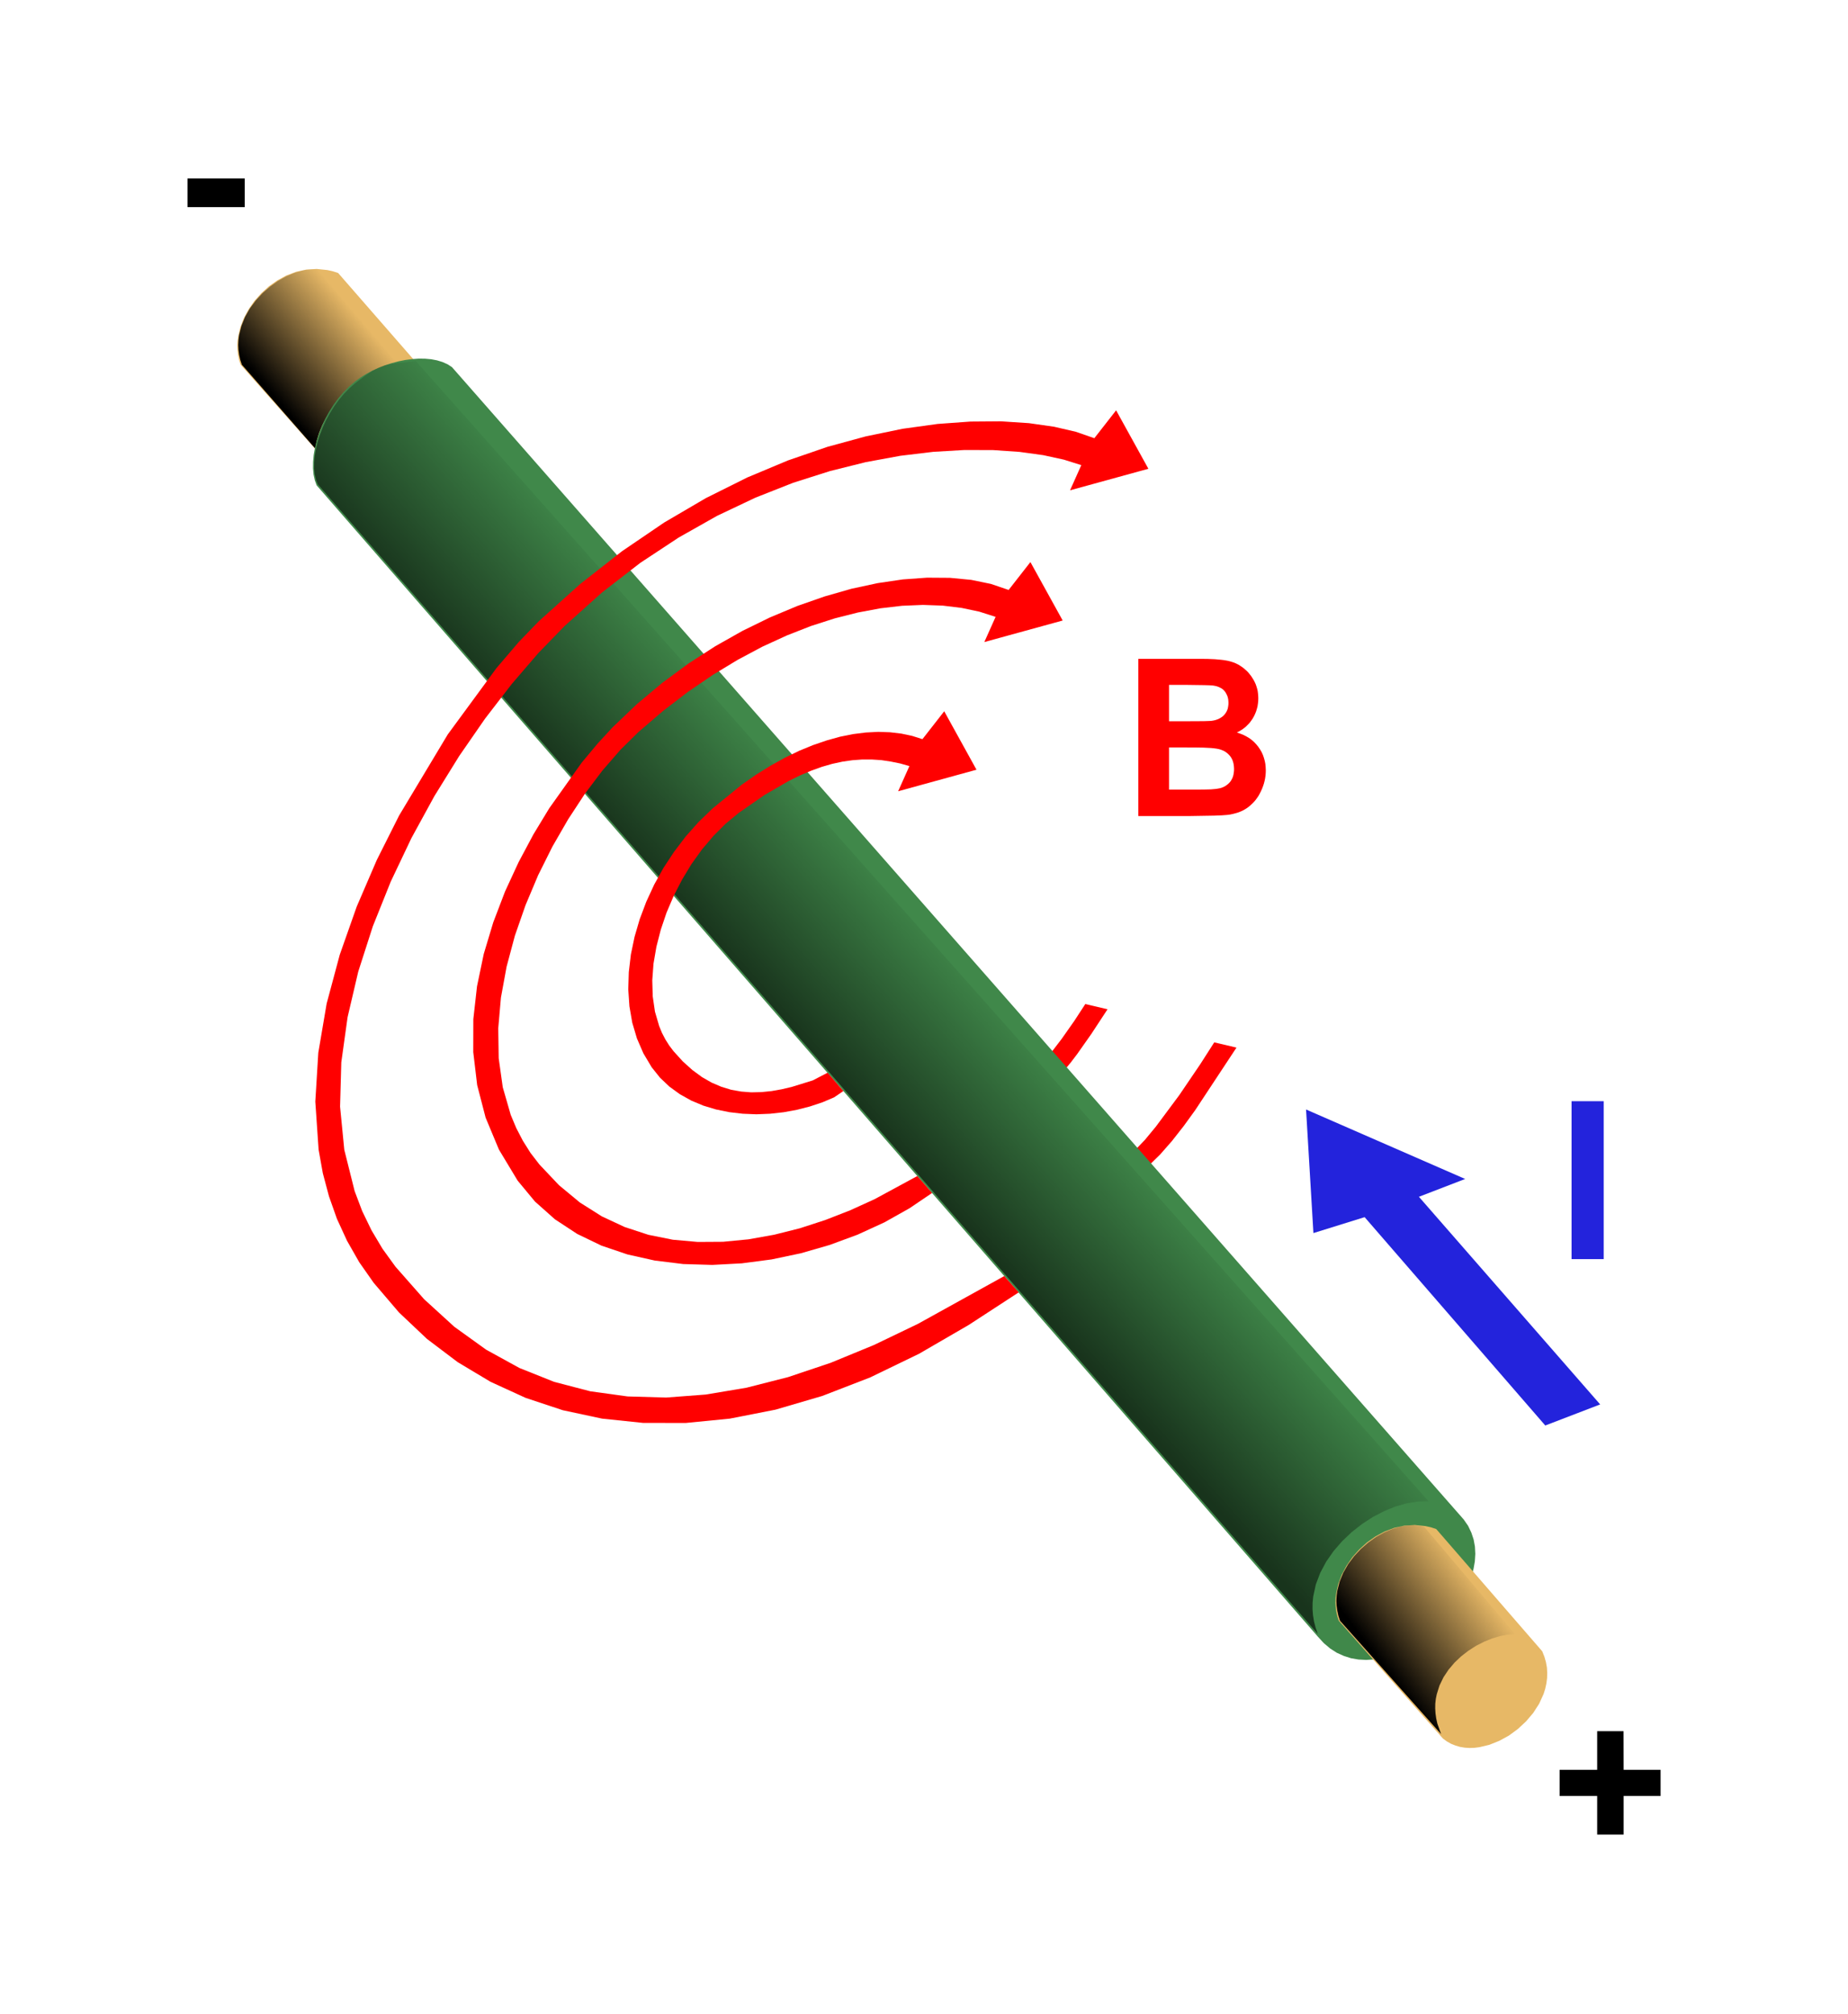 <?xml version="1.0" encoding="UTF-8" standalone="no"?>
<svg
   xmlns:dc="http://purl.org/dc/elements/1.1/"
   xmlns:cc="http://creativecommons.org/ns#"
   xmlns:rdf="http://www.w3.org/1999/02/22-rdf-syntax-ns#"
   xmlns:svg="http://www.w3.org/2000/svg"
   xmlns="http://www.w3.org/2000/svg"
   xmlns:xlink="http://www.w3.org/1999/xlink"
   version="1.0"
   width="651.185"
   height="709.437"
   viewBox="0 0 21000 29700"
   id="svg8610">
  <defs
     id="defs8931">
    <linearGradient
       id="linearGradient1263">
      <stop
         id="stop1259"
         offset="0"
         style="stop-color:#000000;stop-opacity:1;" />
      <stop
         id="stop1261"
         offset="1"
         style="stop-color:#000000;stop-opacity:0;" />
    </linearGradient>
    <linearGradient
       id="linearGradient988">
      <stop
         id="stop984"
         offset="0"
         style="stop-color:#000000;stop-opacity:1;" />
      <stop
         id="stop986"
         offset="1"
         style="stop-color:#000000;stop-opacity:0;" />
    </linearGradient>
    <linearGradient
       id="linearGradient974">
      <stop
         id="stop970"
         offset="0"
         style="stop-color:#000000;stop-opacity:1;" />
      <stop
         id="stop972"
         offset="1"
         style="stop-color:#000000;stop-opacity:0;" />
    </linearGradient>
    <desc
       id="desc8616">Slide</desc>
    <desc
       id="desc8836">Drawing</desc>
    <linearGradient
       gradientUnits="userSpaceOnUse"
       y2="13876.251"
       x2="10784.732"
       y1="15453.782"
       x1="12494.836"
       id="linearGradient976"
       xlink:href="#linearGradient974" />
    <filter
       height="1.023"
       y="-0.011"
       width="1.025"
       x="-0.013"
       id="filter980"
       style="color-interpolation-filters:sRGB">
      <feGaussianBlur
         id="feGaussianBlur982"
         stdDeviation="76.522" />
    </filter>
    <linearGradient
       gradientUnits="userSpaceOnUse"
       y2="22926.016"
       x2="3128.041"
       y1="23922.25"
       x1="4393.201"
       id="linearGradient990"
       xlink:href="#linearGradient988" />
    <linearGradient
       gradientUnits="userSpaceOnUse"
       y2="6616.341"
       x2="17973.178"
       y1="7598.933"
       x1="19088.246"
       id="linearGradient1029"
       xlink:href="#linearGradient974" />
    <linearGradient
       y2="6616.341"
       x2="17973.178"
       y1="7598.933"
       x1="19088.246"
       gradientUnits="userSpaceOnUse"
       id="linearGradient1045"
       xlink:href="#linearGradient974" />
    <linearGradient
       y2="6616.341"
       x2="17973.178"
       y1="7598.933"
       x1="19088.246"
       gradientUnits="userSpaceOnUse"
       id="linearGradient1047"
       xlink:href="#linearGradient974" />
    <linearGradient
       y2="6616.341"
       x2="17973.178"
       y1="7598.933"
       x1="19088.246"
       gradientUnits="userSpaceOnUse"
       id="linearGradient1049"
       xlink:href="#linearGradient974" />
    <linearGradient
       y2="6616.341"
       x2="17973.178"
       y1="7598.933"
       x1="19088.246"
       gradientUnits="userSpaceOnUse"
       id="linearGradient1051"
       xlink:href="#linearGradient974" />
    <linearGradient
       y2="13876.251"
       x2="10784.732"
       y1="15453.782"
       x1="12494.836"
       gradientUnits="userSpaceOnUse"
       id="linearGradient1053"
       xlink:href="#linearGradient974" />
    <linearGradient
       y2="13876.251"
       x2="10784.732"
       y1="15453.782"
       x1="12494.836"
       gradientUnits="userSpaceOnUse"
       id="linearGradient1055"
       xlink:href="#linearGradient974" />
    <linearGradient
       y2="13876.251"
       x2="10784.732"
       y1="15453.782"
       x1="12494.836"
       gradientUnits="userSpaceOnUse"
       id="linearGradient1057"
       xlink:href="#linearGradient974" />
    <linearGradient
       y2="13876.251"
       x2="10784.732"
       y1="15453.782"
       x1="12494.836"
       gradientUnits="userSpaceOnUse"
       id="linearGradient1059"
       xlink:href="#linearGradient974" />
    <linearGradient
       y2="22926.016"
       x2="3128.041"
       y1="23922.25"
       x1="4393.201"
       gradientUnits="userSpaceOnUse"
       id="linearGradient1061"
       xlink:href="#linearGradient988" />
    <linearGradient
       y2="22926.016"
       x2="3128.041"
       y1="23922.25"
       x1="4393.201"
       gradientUnits="userSpaceOnUse"
       id="linearGradient1063"
       xlink:href="#linearGradient988" />
    <linearGradient
       y2="22926.016"
       x2="3128.041"
       y1="23922.25"
       x1="4393.201"
       gradientUnits="userSpaceOnUse"
       id="linearGradient1065"
       xlink:href="#linearGradient988" />
    <linearGradient
       y2="22926.016"
       x2="3128.041"
       y1="23922.25"
       x1="4393.201"
       gradientUnits="userSpaceOnUse"
       id="linearGradient1067"
       xlink:href="#linearGradient988" />
    <linearGradient
       gradientUnits="userSpaceOnUse"
       y2="14165.5"
       x2="18560"
       y1="14165.5"
       x1="7694"
       id="linearGradient1265"
       xlink:href="#linearGradient1263" />
  </defs>
  <g
     transform="matrix(0.874,0,0,0.902,199.509,-2665.593)"
     style="visibility:visible"
     id="Default">
    <desc
       id="desc8613">Master slide</desc>
  </g>
  <g
     transform="matrix(-1.131,0,0,1.168,22512.114,-3025.807)"
     style="visibility:visible"
     id="g8618">
    <desc
       id="desc8620">Drawing</desc>
    <g
       id="g8622">
      <g
         style="fill:#ff0000;stroke:none"
         id="g8624">
        <path
           d="m 6545,15819 290,-66 184,278 272,388 304,396 145,170 132,133 -177,197 -153,-145 -155,-171 -154,-190 -151,-202 z"
           id="path8626" />
      </g>
      <g
         id="g8628" />
    </g>
  </g>
  <g
     transform="matrix(-1.131,0,0,1.168,22512.114,-3025.807)"
     style="visibility:visible"
     id="g8630">
    <desc
       id="desc8632">Drawing</desc>
    <g
       id="g8634">
      <g
         style="fill:#ff0000;stroke:none"
         id="g8636">
        <path
           d="m 8227,15335 290,-66 142,211 167,230 164,207 73,82 62,61 -177,197 -78,-70 -79,-82 -82,-95 -85,-108 -186,-256 z"
           id="path8638" />
      </g>
      <g
         id="g8640" />
    </g>
  </g>
  <g
     transform="matrix(-1.131,0,0,1.168,32295.977,-9157.929)"
     style="visibility:visible"
     id="g8654">
    <desc
       id="desc8656">Drawing</desc>
    <g
       id="g8658">
      <g
         style="fill:#2323dc;stroke:none"
         id="g8660">
        <path
           d="m 10406,21746 h 419 v 1994 h -419 z"
           id="path8662" />
      </g>
      <g
         id="g8664" />
    </g>
  </g>
  <g
     transform="matrix(-1.131,0,0,1.168,1845.076,-22870.035)"
     style="visibility:visible"
     id="g8666">
    <desc
       id="desc8668">Drawing</desc>
    <g
       id="g8670">
      <g
         style="fill:#000000;stroke:none"
         id="g8672">
        <path
           d="m 1207,21834 h 747 v 362 h -747 z"
           id="path8674" />
      </g>
      <g
         id="g8676" />
    </g>
  </g>
  <g
     transform="matrix(-1.131,0,0,1.168,39441.496,20111.599)"
     style="visibility:visible"
     id="g8678">
    <desc
       id="desc8680">Drawing</desc>
    <g
       id="g8682">
      <g
         style="fill:#000000;stroke:none"
         id="g8684">
        <path
           d="m 16465,4641 h 344 v 488 h 490 v 331 h -490 v 487 h -345 v -487 h -482 v -331 h 482 z"
           id="path8686" />
      </g>
      <g
         id="g8688" />
    </g>
  </g>
  <g
     transform="matrix(0.874,0,0,0.902,1595.864,709.057)"
     id="g1043">
    <g
       id="g8690"
       style="visibility:visible;fill:#e7b866;fill-opacity:1"
       transform="matrix(-1.295,0,0,1.295,23960.154,-4123.527)">
      <desc
         id="desc8692">Drawing</desc>
      <g
         id="g8694"
         style="fill:#e7b866;fill-opacity:1">
        <g
           id="g8696"
           style="fill:#e7b866;fill-opacity:1;stroke:none">
          <path
             id="path8698"
             d="m 18271,6024 -993,1103 114,17 113,25 110,32 108,40 104,48 100,55 96,62 90,69 84,75 78,82 70,88 62,95 54,100 45,107 35,112 24,117 977,-1069 19,-56 13,-58 8,-58 3,-59 -2,-60 -8,-60 -28,-118 -46,-117 -62,-112 -76,-106 -89,-97 -100,-88 -111,-76 -119,-62 -126,-46 -132,-28 -136,-8 -139,14 -70,15 z"
             style="fill:#e7b866;fill-opacity:1" />
        </g>
        <g
           id="g8700"
           style="fill:#e7b866;fill-opacity:1" />
      </g>
    </g>
    <g
       id="g8702"
       style="visibility:visible;fill:url(#linearGradient1029);fill-opacity:1"
       transform="matrix(-1.295,0,0,1.295,23960.154,-4123.527)">
      <desc
         id="desc8704">Drawing</desc>
      <g
         id="g8706"
         style="fill:url(#linearGradient1051);fill-opacity:1">
        <g
           id="g8708"
           style="fill:url(#linearGradient1047);fill-opacity:1;stroke:none">
          <path
             id="path8710"
             d="m 17444,7149 86,12 88,23 90,33 91,43 91,52 89,59 87,67 83,73 79,79 73,84 67,88 60,92 51,95 41,96 30,98 19,98 957,-1059 21,-63 14,-63 9,-63 3,-62 -3,-62 -8,-61 -31,-118 -48,-114 -63,-107 -77,-100 -87,-91 -97,-82 -103,-71 -107,-58 -110,-45 -109,-31 -107,-14 -52,-1 -51,3 -49,8 -47,13 z"
             style="fill:url(#linearGradient1045);fill-opacity:1" />
        </g>
        <g
           id="g8712"
           style="fill:url(#linearGradient1049);fill-opacity:1" />
      </g>
    </g>
  </g>
  <g
     transform="matrix(1.131,0,0,1.168,6692.071,-3025.807)"
     style="visibility:visible"
     id="g8750">
    <desc
       id="desc8752">Drawing</desc>
    <g
       id="g8754">
      <g
         style="fill:#ff0000;stroke:none"
         id="g8756">
        <path
           d="m 6563,11239 v 459 h 263 l 190,-1 61,-2 23,-1 16,-1 25,-4 24,-5 22,-7 21,-8 20,-10 18,-11 17,-12 8,-7 7,-7 7,-7 7,-8 6,-8 6,-9 6,-9 5,-9 4,-9 4,-9 4,-10 3,-11 4,-21 3,-22 1,-23 -1,-23 -2,-21 -4,-20 -6,-20 -8,-18 -9,-17 -10,-17 -12,-15 -7,-7 -6,-7 -8,-6 -7,-6 -8,-5 -9,-5 -18,-9 -19,-8 -21,-7 -23,-5 -24,-4 -44,-3 -72,-2 -227,-3 z m 0,790 v 532 h 372 l 98,-1 79,-2 58,-5 22,-3 17,-3 22,-4 20,-6 20,-8 19,-9 18,-11 16,-12 16,-13 15,-15 13,-16 11,-18 10,-19 8,-20 6,-22 4,-23 3,-24 1,-25 -1,-22 -2,-22 -3,-20 -5,-20 -6,-19 -7,-17 -9,-17 -10,-16 -12,-15 -13,-14 -14,-13 -15,-12 -16,-11 -17,-10 -19,-8 -20,-8 -24,-7 -29,-6 -36,-5 -41,-4 -100,-5 -124,-2 z m -401,-1119 h 794 l 110,1 96,4 80,7 35,4 31,5 28,5 27,7 27,8 27,9 25,11 25,12 23,14 23,15 23,16 21,18 21,18 20,20 18,22 18,22 16,24 16,25 14,26 13,27 10,28 9,29 7,29 4,30 3,31 1,31 -1,35 -4,34 -5,33 -9,33 -10,32 -13,31 -15,30 -17,29 -20,28 -21,27 -24,24 -24,23 -27,21 -28,19 -30,17 -31,16 44,15 42,16 38,19 37,21 33,24 31,26 28,29 26,31 23,33 20,33 17,36 13,36 11,38 8,39 4,40 2,42 -1,34 -3,34 -5,34 -7,33 -9,33 -11,32 -13,33 -15,32 -16,31 -17,29 -20,28 -20,26 -23,25 -24,23 -25,22 -26,20 -28,18 -30,17 -31,14 -33,13 -34,10 -36,9 -38,8 -39,5 -68,5 -103,4 -312,5 h -676 z"
           id="path8758" />
      </g>
      <g
         id="g8760" />
    </g>
  </g>
  <g
     transform="matrix(-1.131,0,0,1.168,22512.114,-3025.807)"
     style="visibility:visible"
     id="g8762">
    <desc
       id="desc8764">Drawing</desc>
    <g
       id="g8766">
      <g
         style="fill:#40884a;stroke:none"
         id="g8768">
        <path
           d="m 3581,21778 13197,-14552 58,-36 65,-28 71,-21 76,-14 80,-7 83,-1 87,6 87,11 89,17 89,23 87,27 86,33 83,36 79,42 75,45 70,49 78,65 74,72 68,78 62,83 56,86 50,89 44,91 37,92 30,92 23,91 16,89 8,86 1,83 -7,77 -16,72 -24,65 -13059,14538 -78,82 -83,68 -87,54 -92,40 -94,29 -97,16 -99,5 -101,-6 -101,-16 -101,-25 -200,-76 -193,-107 -180,-133 -164,-154 -140,-170 -114,-181 -45,-94 -36,-94 -26,-95 -17,-94 -6,-94 5,-92 17,-90 30,-87 42,-85 z"
           id="path8770" />
      </g>
      <g
         id="g8772" />
    </g>
  </g>
  <g
     transform="matrix(-1.131,0,0,1.168,22512.114,-3025.807)"
     style="visibility:visible;opacity:0.618;fill:url(#linearGradient976);fill-opacity:1;filter:url(#filter980)"
     id="g8774">
    <desc
       id="desc8776">Drawing</desc>
    <g
       style="fill:url(#linearGradient1059);fill-opacity:1"
       id="g8778">
      <g
         style="fill:url(#linearGradient1055);fill-opacity:1;stroke:none"
         id="g8780">
        <path
           style="fill:url(#linearGradient1053);fill-opacity:1"
           d="m 4039,21548 13210,-14398 236,25 89,12 40,7 40,10 38,12 39,16 41,19 44,23 98,63 120,88 78,65 73,72 68,78 62,83 55,86 50,88 43,91 36,91 30,90 22,89 16,87 7,83 1,79 -8,73 -16,67 -11,30 -13,29 -13043,14517 29,-80 21,-79 13,-79 6,-79 -1,-78 -8,-78 -34,-152 -58,-148 -78,-141 -96,-133 -111,-124 -124,-114 -134,-102 -141,-89 -147,-74 -148,-59 -149,-41 -145,-22 z"
           id="path8782" />
      </g>
      <g
         style="fill:url(#linearGradient1057);fill-opacity:1"
         id="g8784" />
    </g>
  </g>
  <g
     transform="matrix(-1.131,0,0,1.168,22512.114,-3025.807)"
     style="visibility:visible"
     id="g8838">
    <g
       style="fill:#ff0000;stroke:none"
       id="g8840">
      <path
         d="m 11878.159,16136 192.841,97 270,81 134,31 134,23 133,13 132,3 130,-10 130,-22 129,-38 128,-53 126,-70 125,-89 124,-108 122,-130 57,-73 50,-77 44,-82 36,-85 55,-182 29,-193 6,-203 -16,-210 -38,-214 -57,-215 -75,-215 -93,-211 -109,-205 -123,-197 -137,-185 -150,-171 -160,-155 -170,-136 -336,-226 -314,-176 -149,-71 -144,-59 -140,-49 -136,-38 -134,-28 -130,-18 -128,-9 h -125 l -124,8 -123,18 -122,24 -121,33 147,318 -1022,-272 421,-738 284,352 134,-41 141,-29 148,-17 154,-5 161,8 165,20 171,33 174,47 179,59 181,72 185,87 186,100 188,113 190,128 379,299 183,171 168,183 153,195 138,203 121,211 103,216 86,221 67,222 48,223 27,222 7,218 -15,214 -37,207 -61,199 -84,188 -109,177 -108,131 -123,113 -137,96 -148,80 -158,64 -165,48 -172,34 -176,20 -178,7 -179,-7 -177,-19 -174,-31 -169,-42 -162,-52 -153,-63 -120.411,-79.196 z"
         id="path8842" />
    </g>
    <g
       id="g8844" />
  </g>
  <g
     transform="matrix(-1.131,0,0,1.168,22512.114,-3025.807)"
     style="visibility:visible"
     id="g8846">
    <desc
       id="desc8848">Drawing</desc>
    <g
       id="g8850">
      <g
         style="fill:#ff0000;stroke:none"
         id="g8852">
        <path
           d="M 10707.917,17440.779 11265,17733 l 320,141 326,123 331,104 333,81 335,58 332,31 330,2 325,-28 318,-62 309,-98 299,-135 286,-175 272,-218 256,-262 116,-146 100,-154 86,-160 72,-166 104,-349 53,-366 6,-378 -35,-388 -74,-391 -108,-391 -139,-386 -164,-377 -187,-363 -205,-344 -218,-322 -229,-294 -235,-262 -237,-226 -321,-266 -324,-240 -324,-214 -324,-190 -322,-166 -320,-142 -314,-119 -309,-96 -302,-74 -293,-53 -283,-32 -272,-11 -260,9 -245,29 -230,47 -213,66 147,318 -1022,-272 421,-738 284,352 231,-76 256,-51 279,-26 298,-2 316,22 329,47 341,71 350,97 355,120 358,145 359,170 355,194 350,219 342,244 330,268 317,293 195,205 207,240 424,577 206,329 194,352 177,371 153,388 124,399 88,409 48,414 1,417 -51,416 -110,411 -174,404 -244,392 -226,264 -260,224 -291,185 -317,148 -339,111 -356,77 -371,44 -379,11 -385,-20 -387,-49 -383,-78 -376,-105 -364,-130 -349,-155 -329,-179 -293.431,-192.287 z"
           id="path8854" />
      </g>
      <g
         id="g8856" />
    </g>
  </g>
  <g
     transform="matrix(-1.131,0,0,1.168,22512.114,-3025.807)"
     style="visibility:visible;fill-opacity:1;fill:#ff0000"
     id="g8858">
    <desc
       style="fill-opacity:1;fill:url(#linearGradient1265)"
       id="desc8860">Drawing</desc>
    <g
       style="fill-opacity:1;fill:#ff0000"
       id="g8862">
      <g
         style="fill:#ff0000;stroke:none;fill-opacity:1"
         id="g8864">
        <path
           style="fill-opacity:1;fill:#ff0000"
           d="M 9574.276,18703.989 10701,19308 l 574,267 565,225 554,180 543,134 530,86 517,38 502,-14 487,-65 471,-119 453,-175 434,-231 415,-289 395,-349 373,-410 169,-226 144,-234 122,-244 98,-251 135,-522 55,-544 -16,-560 -82,-570 -139,-575 -190,-572 -234,-565 -270,-550 -300,-531 -323,-505 -338,-473 -347,-436 -348,-392 -343,-342 -489,-424 -497,-372 -501,-320 -501,-274 -499,-229 -492,-188 -481,-148 -468,-113 -450,-80 -430,-50 -404,-23 -376,1 -345,23 -308,41 -270,57 -227,69 147,318 -1022,-272 421,-738 284,352 241,-81 285,-64 327,-45 364,-23 399,3 429,30 456,61 480,96 500,132 516,172 530,215 539,260 545,309 548,361 547,415 542,472 260,261 291,330 634,836 634,1023 292,563 262,589 221,607 171,617 109,621 39,617 -43,607 -55,297 -80,291 -104,285 -132,278 -159,270 -189,261 -330,374 -365,334 -399,292 -429,249 -458,203 -485,156 -512,106 -534,54 -557,1 -576,-55 -595,-113 -610,-173 -625,-234 -638,-299 -648,-364 -651.215,-410.79 z"
           id="path8866" />
      </g>
      <g
         style="fill-opacity:1;fill:#ff0000"
         id="g8868" />
    </g>
  </g>
  <g
     transform="matrix(-1.131,0,0,1.168,22512.114,-3025.807)"
     style="visibility:visible;fill:#e7b866;fill-opacity:1"
     id="g8870">
    <desc
       id="desc8872">Drawing</desc>
    <g
       style="fill:#e7b866;fill-opacity:1"
       id="g8874">
      <g
         style="fill:#e7b866;fill-opacity:1;stroke:none"
         id="g8876">
        <path
           style="fill:#e7b866;fill-opacity:1"
           d="m 3940,21898 -1383,1544 -28,68 -20,68 -13,69 -4,68 2,67 9,67 15,66 21,65 58,124 78,117 94,107 107,96 117,83 125,66 129,50 130,30 65,8 64,2 62,-4 62,-10 59,-17 57,-22 55,-30 51,-36 1359,-1488 19,-56 13,-58 8,-58 3,-59 -2,-60 -8,-60 -28,-118 -46,-117 -62,-112 -76,-106 -89,-97 -100,-88 -111,-76 -119,-62 -126,-46 -132,-28 -136,-8 -139,14 -70,15 z"
           id="path8878" />
      </g>
      <g
         style="fill:#e7b866;fill-opacity:1"
         id="g8880" />
    </g>
  </g>
  <g
     transform="matrix(-1.131,0,0,1.168,22512.114,-3025.807)"
     style="visibility:visible;fill:url(#linearGradient990);fill-opacity:1"
     id="g8882">
    <desc
       id="desc8884">Drawing</desc>
    <g
       style="fill:url(#linearGradient1067);fill-opacity:1"
       id="g8886">
      <g
         style="fill:url(#linearGradient1063);fill-opacity:1;stroke:none"
         id="g8888">
        <path
           style="fill:url(#linearGradient1061);fill-opacity:1"
           d="m 2911,23225 95,6 101,19 104,30 104,41 104,51 100,62 95,71 87,80 78,89 66,96 52,104 36,111 12,58 7,60 1,61 -4,62 -9,64 -15,65 -49,133 1319,-1432 21,-63 14,-63 9,-63 3,-62 -3,-62 -8,-61 -31,-118 -48,-114 -63,-107 -77,-100 -87,-91 -97,-82 -103,-71 -107,-58 -110,-45 -109,-31 -107,-14 -52,-1 -51,3 -49,8 -47,13 z"
           id="path8890" />
      </g>
      <g
         style="fill:url(#linearGradient1065);fill-opacity:1"
         id="g8892" />
    </g>
  </g>
  <path
     d="m 19664.89,21024.261 -2664.761,-3072.808 -755.543,234.842 -108.581,-1822.655 2346.935,1024.66 -682.025,262.883 2673.81,3062.292 z"
     id="path8650-1"
     style="visibility:visible;fill:#2323dc;stroke:none;stroke-width:1.15" />
</svg>
